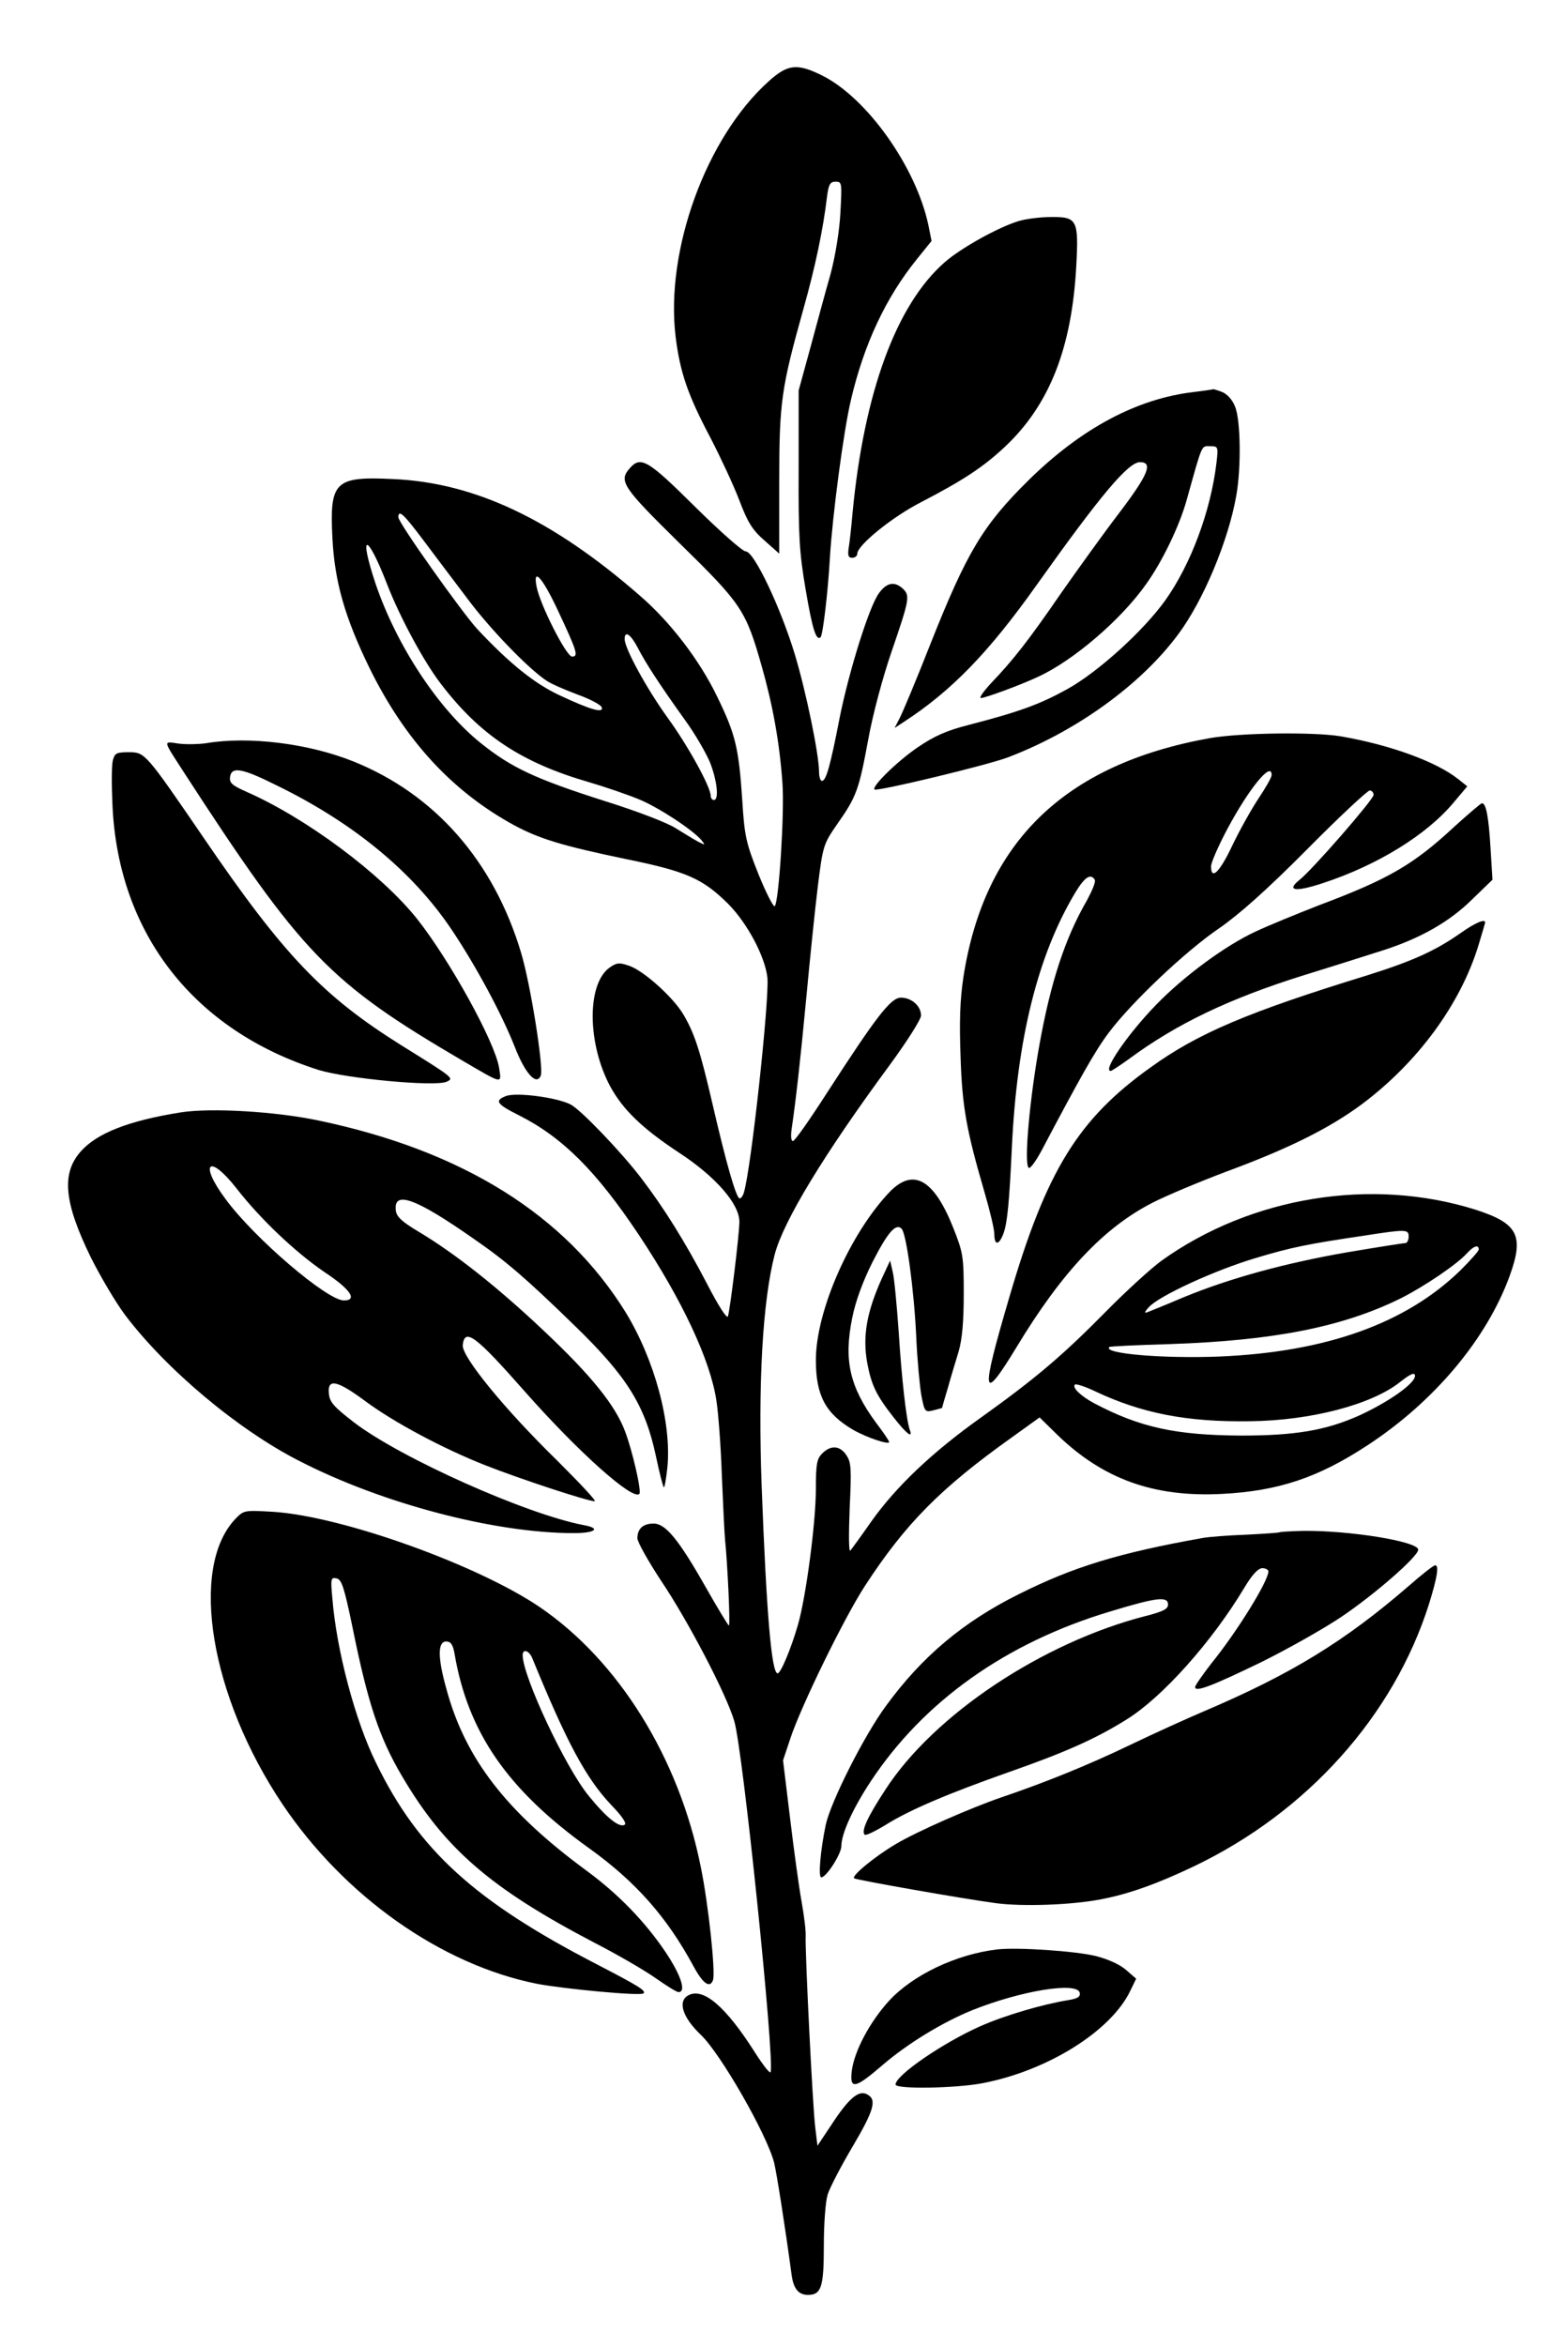 <svg version="1.0" xmlns="http://www.w3.org/2000/svg"
 width="492pt" height="736pt" viewBox="0 0 492 736"
 preserveAspectRatio="xMidYMid meet">

<g transform="translate(0,736) scale(0.1,-0.1)"
fill="#000000" stroke="none">
<path d="M2412 7105 c-197 -177 -325 -531 -292 -802 14 -113 39 -184 110 -318
31 -60 72 -148 90 -195 26 -69 41 -93 79 -126 l46 -41 0 226 c0 251 7 295 76
542 37 131 62 250 74 352 5 39 10 47 27 47 20 0 20 -4 15 -97 -3 -58 -16 -137
-31 -193 -15 -52 -43 -156 -63 -230 l-37 -135 0 -245 c-1 -211 2 -264 22 -380
21 -124 33 -162 47 -149 7 8 23 141 29 249 8 132 43 399 66 495 41 176 110
322 207 442 l46 57 -10 50 c-39 183 -193 399 -333 469 -79 39 -108 36 -168
-18z"/>
<path d="M3195 6666 c-65 -20 -181 -85 -231 -129 -152 -133 -253 -409 -289
-787 -3 -36 -8 -82 -11 -102 -5 -30 -3 -38 10 -38 9 0 16 6 16 13 0 26 109
115 201 162 131 68 195 110 263 174 139 131 209 309 223 565 8 147 3 156 -80
155 -34 0 -80 -6 -102 -13z"/>
<path d="M3745 6130 c-178 -21 -352 -114 -517 -276 -144 -142 -194 -226 -308
-513 -44 -112 -88 -217 -97 -234 l-16 -31 29 19 c149 97 266 217 417 430 200
281 287 385 324 385 42 0 26 -39 -65 -159 -49 -64 -130 -177 -182 -251 -103
-150 -152 -212 -219 -282 -25 -27 -40 -48 -33 -48 13 0 125 41 180 67 109 50
259 178 338 290 51 71 105 183 128 266 50 179 45 167 73 167 25 0 26 -1 20
-52 -18 -152 -81 -320 -161 -432 -69 -96 -210 -224 -307 -278 -87 -48 -150
-71 -308 -112 -71 -18 -109 -35 -162 -71 -63 -43 -145 -123 -135 -132 7 -7
353 76 419 101 215 82 417 228 534 386 79 106 157 293 182 434 16 88 14 240
-4 281 -8 21 -25 39 -40 45 -15 6 -27 9 -28 9 -1 -1 -29 -5 -62 -9z"/>
<path d="M1977 5892 c-37 -41 -25 -59 156 -237 194 -190 207 -209 257 -385 35
-123 56 -240 65 -365 7 -94 -11 -374 -24 -388 -4 -4 -27 41 -51 100 -39 98
-44 119 -51 233 -11 164 -21 206 -79 325 -55 114 -147 234 -242 316 -274 239
-518 355 -775 366 -183 9 -199 -8 -190 -185 7 -137 39 -249 116 -407 112 -228
260 -388 454 -494 80 -43 153 -65 350 -106 191 -39 241 -61 321 -140 61 -61
117 -167 124 -233 6 -71 -51 -599 -74 -674 -3 -10 -9 -18 -13 -18 -11 0 -43
113 -85 295 -39 168 -56 221 -91 281 -32 55 -126 139 -171 154 -32 11 -39 10
-63 -7 -70 -53 -68 -238 4 -372 40 -73 100 -131 215 -207 115 -75 190 -161
190 -217 0 -38 -29 -276 -36 -297 -3 -9 -31 35 -67 105 -68 130 -134 236 -206
330 -62 81 -189 214 -221 230 -43 22 -171 39 -203 26 -36 -14 -29 -25 41 -60
137 -69 243 -175 377 -376 135 -203 224 -392 243 -520 6 -38 14 -144 17 -235
4 -91 8 -181 10 -200 8 -79 17 -270 12 -270 -2 0 -35 54 -73 121 -85 150 -126
199 -163 199 -33 0 -51 -16 -51 -46 0 -12 34 -72 74 -133 85 -126 206 -358
230 -441 27 -89 127 -1061 114 -1101 -2 -6 -24 22 -50 63 -91 143 -161 203
-208 178 -35 -19 -18 -70 40 -125 62 -60 205 -309 229 -400 8 -33 34 -197 55
-353 6 -43 22 -62 51 -62 42 0 50 24 50 154 0 68 5 138 12 161 7 22 42 89 78
150 68 115 77 148 46 164 -26 15 -58 -12 -112 -95 l-44 -66 -7 58 c-8 63 -32
548 -30 599 1 17 -5 66 -13 110 -8 44 -24 161 -36 261 l-22 181 23 69 c33 100
169 379 235 480 126 193 235 304 458 463 l89 64 56 -55 c144 -139 303 -196
516 -185 177 9 302 51 456 152 210 137 375 334 447 532 46 127 26 165 -108
208 -325 102 -703 41 -984 -160 -33 -24 -112 -96 -175 -160 -136 -138 -221
-210 -390 -331 -155 -110 -268 -218 -345 -326 -32 -46 -62 -87 -67 -93 -5 -5
-5 54 -2 132 6 123 5 145 -10 167 -20 31 -49 33 -76 6 -17 -17 -20 -33 -20
-112 0 -105 -31 -338 -56 -425 -21 -73 -54 -153 -64 -153 -19 0 -35 187 -50
585 -12 323 3 584 41 730 28 105 154 313 361 594 55 75 98 143 98 155 0 30
-30 56 -63 56 -32 0 -77 -59 -231 -297 -54 -84 -102 -153 -108 -153 -6 0 -7
16 -4 38 13 88 27 211 46 412 11 118 27 275 36 348 16 129 18 134 60 195 62
88 69 109 98 265 14 79 46 197 72 273 59 172 60 180 36 203 -26 23 -50 18 -74
-15 -30 -40 -93 -241 -123 -389 -30 -155 -43 -200 -56 -200 -5 0 -9 13 -9 28
0 55 -41 253 -76 369 -45 148 -128 323 -154 323 -10 0 -81 63 -159 140 -147
146 -170 160 -204 122z m-650 -225 c34 -45 96 -128 138 -183 71 -96 193 -222
249 -259 14 -10 58 -29 98 -44 39 -14 73 -32 76 -40 7 -20 -35 -8 -133 38 -79
37 -158 101 -258 208 -50 55 -247 333 -247 350 0 26 16 11 77 -70z m-112 -141
c40 -103 115 -242 168 -311 122 -160 251 -247 465 -309 51 -15 121 -39 155
-53 62 -25 170 -96 198 -129 13 -16 12 -16 -10 -5 -13 7 -44 26 -70 42 -25 17
-125 55 -221 85 -223 71 -296 106 -392 183 -133 107 -263 305 -329 498 -55
165 -28 164 36 -1z m534 -78 c62 -132 67 -148 46 -148 -18 0 -100 162 -111
218 -13 64 17 32 65 -70z m252 -120 c25 -49 71 -119 149 -228 30 -41 64 -100
77 -130 23 -57 30 -120 13 -120 -5 0 -10 6 -10 13 0 28 -71 157 -135 245 -67
93 -135 218 -135 247 0 28 19 15 41 -27z m2419 -1848 c0 -11 -5 -20 -10 -20
-6 0 -88 -13 -183 -29 -195 -34 -367 -81 -513 -141 -54 -23 -106 -44 -114 -47
-10 -4 -9 1 5 16 31 35 207 116 335 154 113 34 163 44 345 71 129 20 135 19
135 -4z m220 -40 c0 -5 -26 -34 -57 -65 -171 -167 -422 -257 -757 -271 -176
-7 -368 9 -345 30 2 2 87 6 189 9 328 11 543 54 724 143 74 37 179 108 210
143 20 22 36 27 36 11z m-200 -397 c-1 -24 -82 -81 -173 -123 -106 -48 -204
-64 -372 -64 -206 1 -319 26 -461 101 -43 23 -71 50 -61 59 3 3 32 -6 63 -21
146 -69 288 -97 486 -94 190 2 382 52 471 123 33 26 47 32 47 19z"/>
<path d="M3795 5044 c-455 -82 -706 -326 -772 -749 -11 -73 -13 -141 -9 -250
5 -156 18 -230 75 -425 17 -58 31 -117 31 -132 0 -37 15 -35 29 3 12 34 18 98
26 269 16 340 81 602 198 798 30 50 49 63 62 42 4 -6 -8 -34 -24 -64 -69 -119
-114 -257 -149 -451 -31 -170 -50 -379 -34 -389 5 -3 22 21 39 52 122 231 169
315 212 372 71 95 242 257 347 328 62 43 149 120 275 247 101 102 190 185 197
185 6 0 12 -6 12 -14 0 -14 -193 -236 -233 -267 -42 -34 -12 -38 73 -10 171
56 326 151 411 253 l43 51 -29 23 c-68 54 -212 107 -369 134 -84 14 -316 11
-411 -6z m195 -116 c0 -7 -19 -40 -41 -73 -22 -33 -59 -99 -82 -147 -40 -85
-67 -111 -67 -66 0 12 23 64 51 117 69 129 140 215 139 169z"/>
<path d="M645 5028 c-22 -3 -60 -4 -84 -1 -50 7 -51 14 14 -87 373 -575 457
-662 875 -907 130 -76 124 -75 116 -23 -13 81 -155 338 -258 468 -112 140
-346 315 -535 398 -45 20 -54 28 -51 47 5 33 38 27 148 -28 239 -117 424 -269
546 -450 76 -113 158 -265 199 -369 33 -85 69 -124 82 -90 9 25 -32 285 -62
385 -86 287 -270 497 -526 600 -142 57 -330 80 -464 57z"/>
<path d="M354 4974 c-4 -15 -4 -79 -1 -143 19 -401 256 -704 647 -828 88 -27
364 -53 401 -37 24 11 25 11 -141 114 -246 154 -369 282 -620 650 -184 269
-185 270 -236 270 -39 0 -44 -3 -50 -26z"/>
<path d="M4564 4767 c-129 -120 -207 -165 -425 -247 -69 -27 -160 -64 -200
-83 -93 -43 -224 -139 -312 -230 -89 -92 -168 -207 -142 -207 3 0 29 17 58 38
149 110 314 189 547 262 91 28 201 63 245 77 120 38 212 90 284 161 l64 62 -6
98 c-6 100 -14 142 -27 142 -3 0 -42 -33 -86 -73z"/>
<path d="M4585 4434 c-81 -57 -152 -89 -295 -134 -374 -115 -532 -182 -680
-289 -227 -162 -327 -324 -443 -721 -91 -309 -87 -337 23 -156 142 235 274
375 427 453 43 22 148 66 233 98 195 72 323 136 425 212 173 130 307 311 364
497 11 37 21 70 21 72 0 12 -31 -1 -75 -32z"/>
<path d="M567 3870 c-163 -26 -263 -65 -314 -123 -61 -69 -52 -160 32 -332 30
-60 78 -141 107 -180 129 -171 355 -361 548 -459 261 -134 613 -226 860 -226
68 0 87 15 32 25 -180 34 -576 211 -722 323 -62 48 -76 63 -78 90 -5 48 25 42
113 -23 90 -67 245 -150 380 -203 104 -41 319 -112 341 -112 7 0 -47 57 -118
128 -163 159 -300 326 -296 362 6 55 40 30 195 -146 167 -189 338 -342 359
-321 8 7 -22 137 -45 197 -31 82 -106 175 -257 317 -143 135 -277 241 -391
309 -52 31 -69 47 -71 66 -8 64 61 40 245 -89 100 -69 163 -123 316 -272 164
-159 221 -250 255 -409 11 -52 22 -96 25 -98 2 -3 7 25 11 61 14 140 -40 339
-131 488 -189 305 -510 506 -961 601 -136 29 -340 41 -435 26z m174 -237 c76
-98 185 -201 277 -264 82 -54 105 -89 61 -89 -53 0 -283 197 -372 319 -83 112
-52 143 34 34z"/>
<path d="M2794 3623 c-125 -129 -234 -375 -234 -530 0 -111 30 -168 117 -219
42 -24 113 -48 113 -38 0 3 -18 30 -41 60 -83 113 -102 196 -75 329 10 51 33
114 63 174 49 96 74 124 92 106 15 -15 39 -191 46 -340 3 -71 11 -154 16 -183
10 -52 12 -53 37 -47 15 4 27 7 28 8 0 1 8 29 18 62 9 33 25 85 34 115 11 38
16 93 16 180 0 118 -2 130 -33 208 -60 151 -124 188 -197 115z"/>
<path d="M2767 3349 c-47 -104 -61 -181 -46 -264 13 -70 28 -102 83 -172 39
-50 61 -68 51 -40 -11 29 -26 163 -35 307 -6 85 -14 171 -19 190 l-8 35 -26
-56z"/>
<path d="M738 2594 c-145 -154 -78 -557 148 -894 194 -289 498 -504 799 -564
84 -16 326 -39 334 -30 9 8 -13 22 -144 90 -384 198 -562 359 -695 633 -65
131 -124 353 -137 515 -6 63 -5 68 13 64 16 -3 24 -28 50 -153 48 -238 84
-346 154 -465 134 -229 278 -354 605 -525 72 -37 158 -87 192 -111 34 -24 66
-44 72 -44 25 0 8 53 -41 126 -64 95 -148 182 -249 256 -250 184 -379 350
-438 568 -28 99 -28 150 -1 150 14 0 21 -9 26 -37 42 -248 166 -428 423 -612
146 -105 243 -215 326 -368 30 -56 52 -72 62 -46 9 22 -14 238 -38 355 -68
342 -258 648 -507 817 -197 133 -622 285 -837 298 -89 5 -90 5 -117 -23z m932
-436 c108 -264 168 -376 247 -460 36 -37 50 -59 43 -63 -17 -10 -57 22 -113
91 -73 89 -207 375 -207 441 0 21 20 15 30 -9z"/>
<path d="M4016 2553 c-1 -2 -49 -5 -107 -8 -57 -2 -117 -7 -134 -10 -264 -47
-408 -91 -579 -177 -173 -86 -303 -195 -416 -350 -68 -92 -173 -300 -189 -373
-17 -82 -24 -165 -14 -165 16 0 63 74 63 98 0 39 36 118 92 203 166 251 424
435 751 533 145 44 182 49 182 22 0 -14 -15 -22 -70 -36 -324 -83 -665 -310
-817 -545 -57 -87 -76 -130 -65 -141 3 -4 32 10 65 30 76 48 200 100 387 166
177 62 274 105 371 166 111 69 266 242 368 412 25 42 44 62 57 62 10 0 19 -5
19 -10 0 -30 -98 -189 -180 -290 -27 -35 -50 -68 -50 -73 0 -17 52 3 205 77
83 41 197 105 255 144 105 71 240 189 240 210 0 26 -217 61 -363 59 -37 -1
-69 -3 -71 -4z"/>
<path d="M4420 2384 c-200 -173 -368 -276 -640 -392 -52 -22 -158 -70 -235
-107 -133 -64 -270 -119 -403 -164 -96 -33 -263 -106 -332 -147 -64 -38 -139
-99 -130 -107 6 -5 340 -64 445 -78 82 -11 236 -6 329 12 85 16 176 48 293
104 355 170 626 472 737 823 26 84 32 122 19 121 -5 0 -42 -29 -83 -65z"/>
<path d="M3130 1244 c-129 -15 -266 -80 -341 -162 -59 -65 -107 -154 -116
-217 -8 -62 9 -59 95 15 80 69 189 135 282 173 155 62 330 90 338 55 2 -13 -6
-18 -35 -23 -81 -13 -200 -48 -277 -82 -117 -52 -266 -154 -266 -183 0 -15
188 -12 272 4 205 39 405 164 465 291 l18 37 -31 27 c-19 17 -56 34 -95 44
-65 16 -246 28 -309 21z"/>
</g>
</svg>